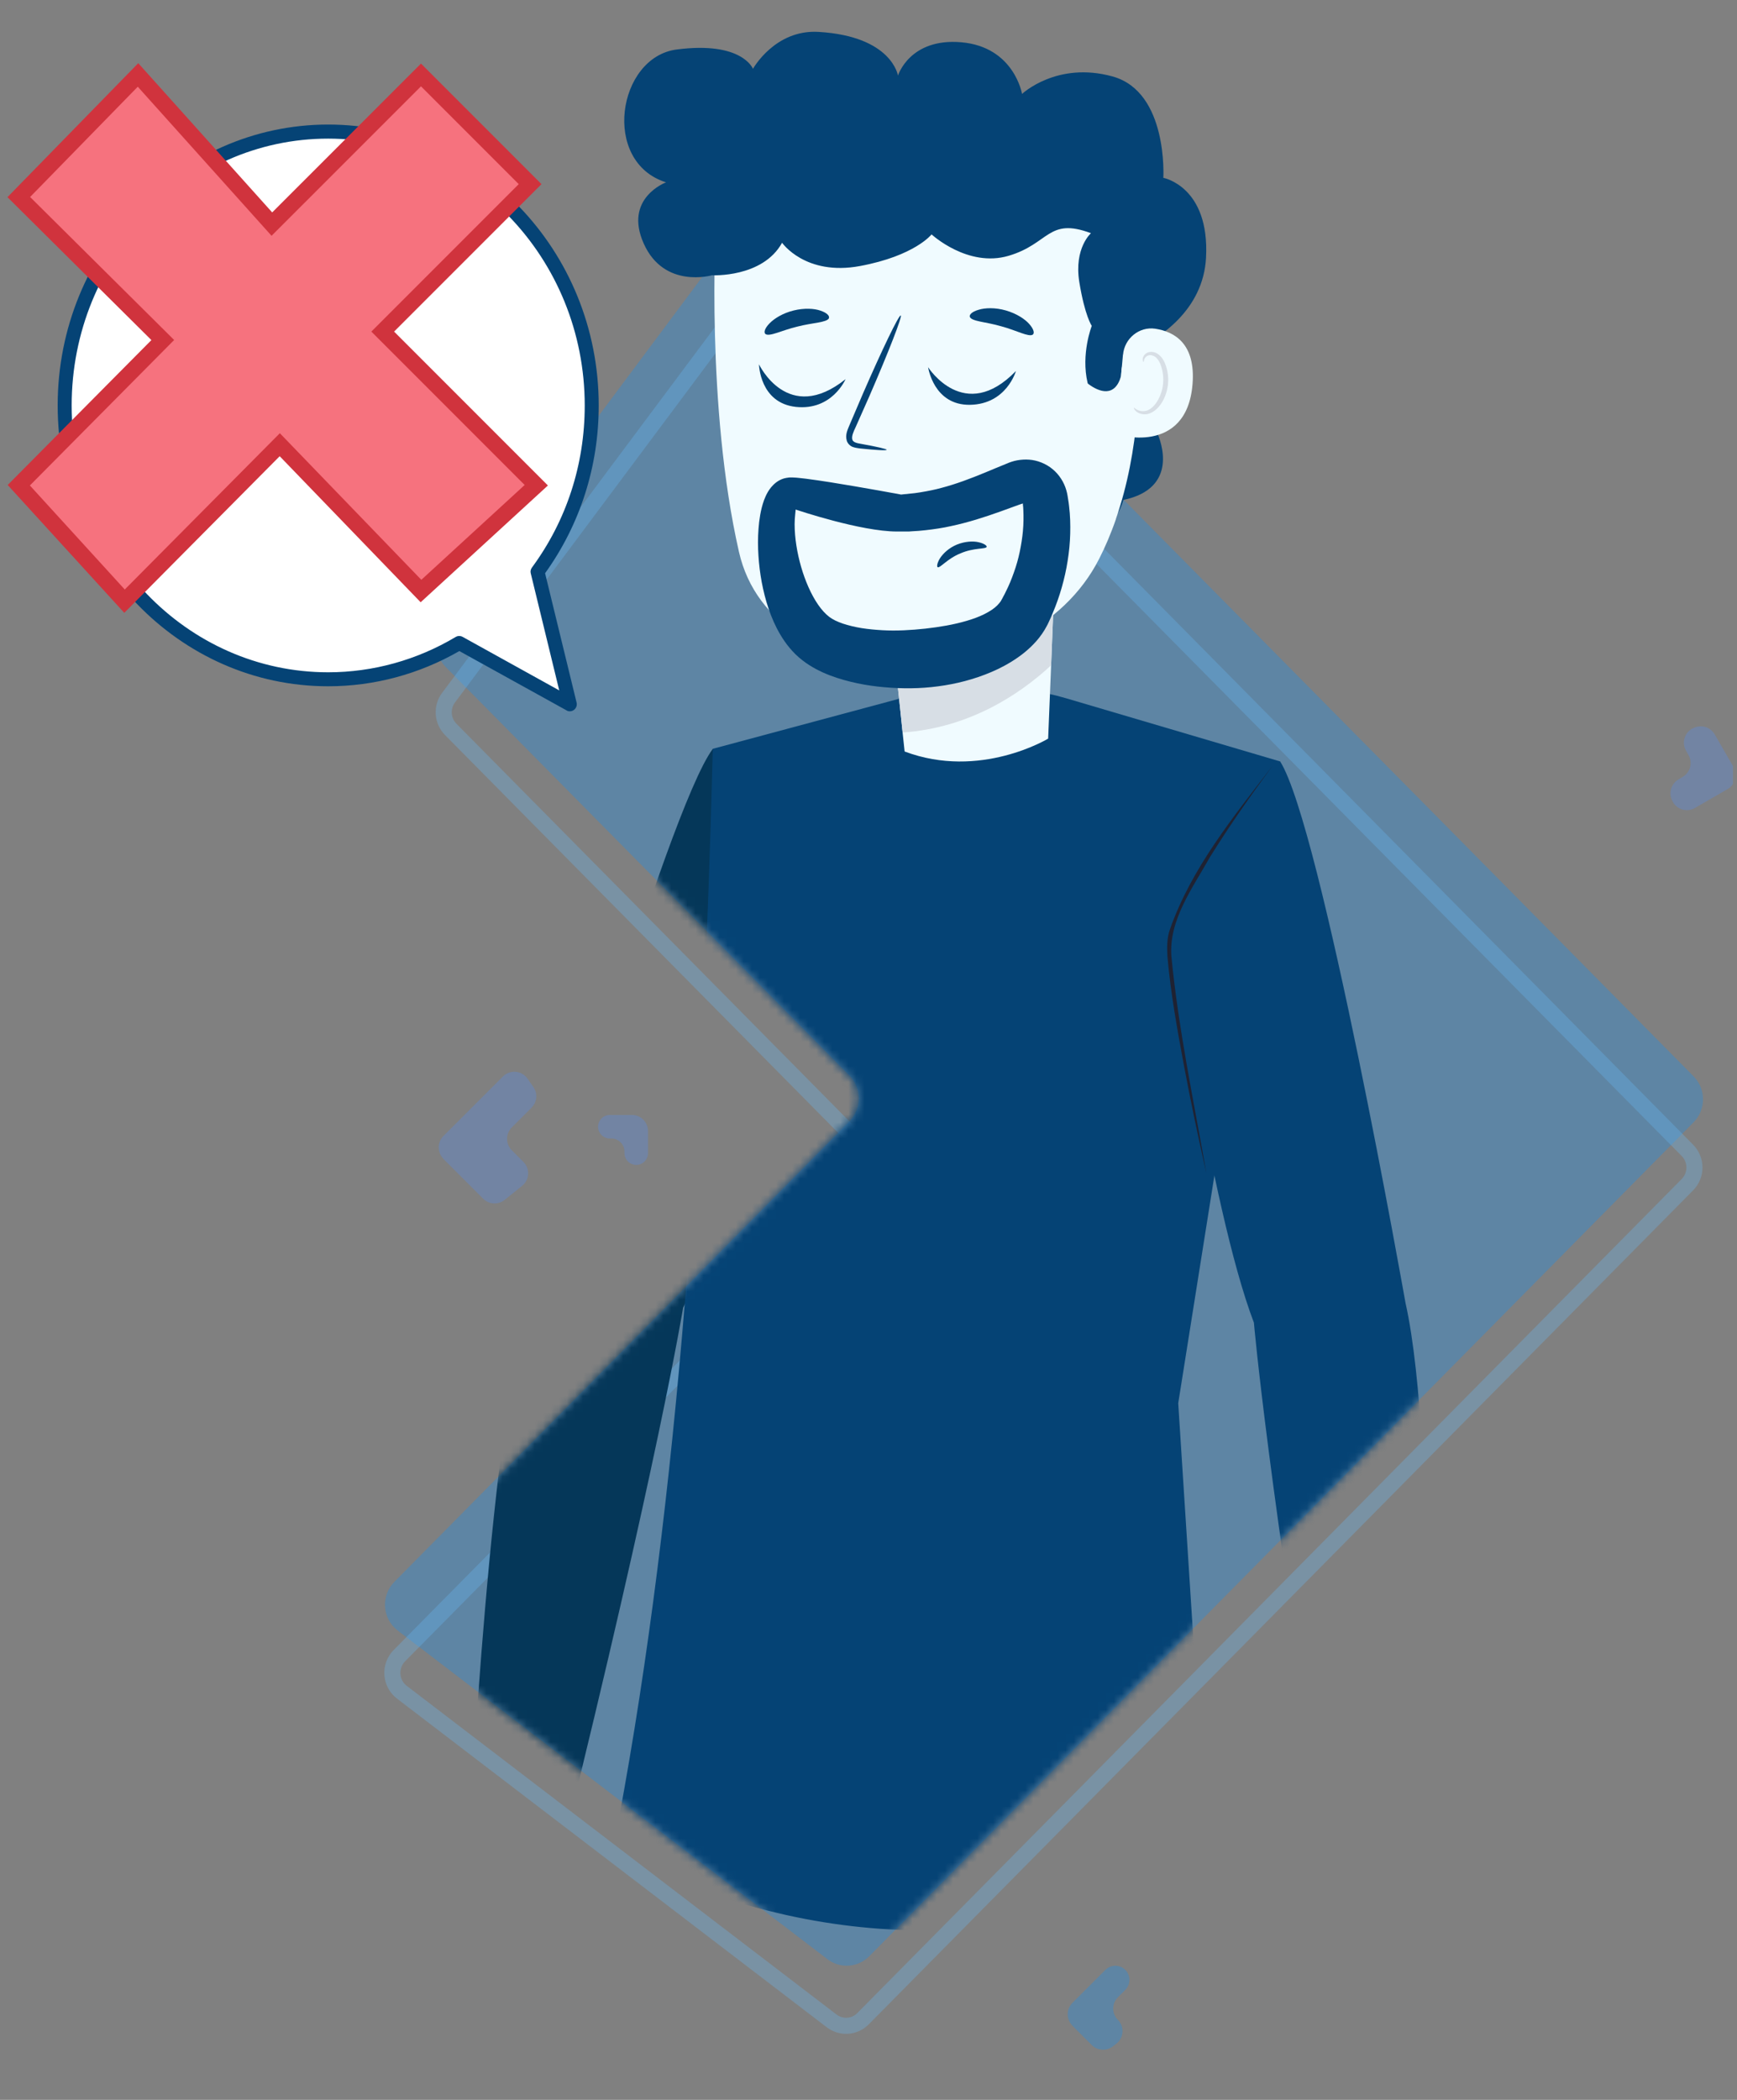 <svg width="216" height="261" viewBox="0 0 216 261" fill="none" xmlns="http://www.w3.org/2000/svg">
<rect x="0" y="0" width="216" height="261" fill="#808080" stroke="none"/>
<defs>
<clipPath id="clip0_1281_36597">
<rect width="215" height="261" fill="white" transform="translate(0.5)"/>
</clipPath>
</defs>
<g clip-path="url(#clip0_1281_36597)">
<path opacity="0.3" d="M133.358 251.771C132.578 250.991 132.578 249.721 133.358 248.941L137.458 244.841C138.228 244.071 139.508 244.181 140.138 245.081C140.618 245.781 140.538 246.721 139.938 247.321L139.008 248.251C138.238 249.021 138.238 250.281 139.008 251.051C139.838 251.881 139.768 253.251 138.848 253.991L138.428 254.321C137.638 254.961 136.478 254.901 135.758 254.181L133.348 251.771H133.358Z" fill="#1090F9"/>
<path opacity="0.3" d="M210.611 139.481C212.161 137.911 212.161 135.361 210.611 133.791L101.321 23.281C99.611 21.551 96.791 21.751 95.331 23.701L55.071 77.641C53.871 79.241 54.031 81.491 55.431 82.911L105.641 133.681C107.191 135.251 107.191 137.801 105.641 139.371L49.041 196.611C47.331 198.341 47.531 201.191 49.451 202.661L102.891 243.511C104.471 244.721 106.701 244.561 108.101 243.141L210.611 139.481Z" fill="#1090F9"/>
<path opacity="0.3" d="M100.541 32.459L209.831 142.979C211.001 144.159 211.001 146.069 209.831 147.249L107.321 250.909C106.271 251.979 104.601 252.089 103.411 251.179L49.971 210.329C48.531 209.229 48.381 207.089 49.661 205.789L106.261 148.549C108.201 146.589 108.201 143.399 106.261 141.439L56.051 90.659C55.001 89.599 54.881 87.909 55.781 86.709L96.041 32.769C97.131 31.309 99.251 31.159 100.531 32.449L100.541 32.459Z" stroke="#6ABBF8" stroke-width="2"/>
<path opacity="0.3" d="M78.583 138.578C79.683 138.578 80.583 139.478 80.583 140.578V143.328C80.583 144.218 79.793 144.908 78.913 144.778C78.193 144.678 77.653 144.058 77.653 143.328V143.138C77.653 142.238 76.923 141.508 76.023 141.508H75.833C74.943 141.508 74.253 140.718 74.383 139.838C74.483 139.118 75.103 138.578 75.833 138.578H78.583Z" fill="#528EF4"/>
<path opacity="0.3" d="M215.574 95.34C216.124 96.3 215.794 97.52 214.844 98.07L210.764 100.43C209.714 101.04 208.364 100.57 207.914 99.45L207.874 99.35C207.494 98.43 207.874 97.371 208.724 96.871L209.234 96.57C210.194 96.02 210.514 94.79 209.964 93.84L209.664 93.31C209.054 92.26 209.524 90.91 210.644 90.46L210.744 90.421C211.664 90.05 212.724 90.42 213.224 91.27L215.574 95.34Z" fill="#528EF4"/>
<path opacity="0.3" d="M104.343 222.028C104.893 222.988 104.563 224.208 103.613 224.758L99.533 227.118C98.483 227.728 97.133 227.268 96.683 226.138L96.643 226.038C96.273 225.108 96.643 224.048 97.493 223.558L98.003 223.258C98.963 222.708 99.283 221.488 98.733 220.528L98.423 219.998C97.813 218.948 98.283 217.598 99.403 217.148L99.503 217.108C100.433 216.728 101.493 217.108 101.983 217.958L104.333 222.028H104.343Z" fill="#528EF4"/>
<path opacity="0.3" d="M55.14 144.026C54.36 143.246 54.36 141.976 55.14 141.196L62.54 133.796C63.42 132.916 64.89 133.046 65.6 134.066L66.33 135.116C66.88 135.906 66.79 136.986 66.1 137.676L63.64 140.136C62.86 140.916 62.86 142.186 63.64 142.966L65.09 144.416C65.93 145.256 65.86 146.646 64.93 147.386L62.76 149.136C61.96 149.776 60.81 149.716 60.09 148.996L55.13 144.036L55.14 144.026Z" fill="#528EF4"/>
<path opacity="0.1" d="M93.645 46.209C94.035 46.09 94.415 46.139 94.795 46.23C94.935 46.239 95.085 46.23 95.225 46.23C96.865 45.94 97.965 45.929 101.295 44.719C101.375 44.69 101.445 44.66 101.525 44.63C101.665 44.559 102.265 44.27 102.515 44.16C103.625 43.65 104.795 43.3 105.965 42.919C106.925 42.63 107.815 42.069 108.845 42.02C109.295 42.05 109.775 42.139 110.145 42.4C110.455 42.58 110.775 42.739 111.095 42.9C113.535 44.05 115.945 45.279 118.295 46.599C119.275 47.169 120.285 47.669 121.325 48.109C121.805 48.34 122.375 48.469 122.665 48.95C123.785 50.27 122.375 52.37 120.715 51.859C116.685 50.219 112.875 48.099 108.935 46.26C106.495 47.41 103.815 47.88 101.325 48.919C99.235 49.539 97.055 50.419 94.845 50.059C95.015 50.08 95.195 50.109 95.365 50.13C94.635 50.13 93.825 50.239 93.165 49.849C91.655 48.999 91.955 46.639 93.645 46.2V46.209Z" fill="#054375"/>
<mask id="mask0_1281_36597" style="mask-type:luminance" maskUnits="userSpaceOnUse" x="47" y="-3" width="165" height="248">
<path d="M210.548 139.485C212.098 137.915 212.098 135.365 210.548 133.795L142.108 -1.885C140.398 -3.615 78.478 1.255 77.018 3.205L55.008 77.645C53.808 79.245 53.968 81.495 55.368 82.915L105.578 133.685C107.128 135.255 107.128 137.805 105.578 139.375L48.978 196.615C47.268 198.345 47.468 201.195 49.388 202.665L102.828 243.515C104.408 244.725 106.638 244.565 108.038 243.145L210.548 139.485Z" fill="white"/>
</mask>
<g mask="url(#mask0_1281_36597)">
<path d="M69.557 229.294C69.557 229.294 71.177 234.004 72.907 237.404C74.637 240.804 73.647 243.524 74.727 246.614C75.807 249.704 72.057 249.614 71.207 246.364C70.357 243.114 70.607 241.544 69.917 241.464C69.227 241.384 67.587 249.454 67.397 251.764C67.207 254.074 67.897 259.804 67.077 260.734C66.247 261.664 64.057 258.514 64.477 252.504C64.897 246.494 64.427 246.644 64.427 246.644C64.427 246.644 63.957 248.984 63.457 251.514C62.957 254.034 63.077 257.084 63.257 258.784C63.437 260.484 61.727 261.404 61.177 260.504C60.627 259.604 59.577 253.684 60.177 251.334C60.777 248.984 61.467 244.954 61.467 244.954C61.467 244.954 59.387 250.394 59.047 251.794C58.707 253.194 59.567 258.434 58.397 259.444C57.917 259.864 56.297 259.394 56.277 251.874C56.277 251.874 56.687 248.184 57.387 245.884C57.387 245.884 56.227 247.624 55.717 249.934C55.267 251.954 55.057 254.074 54.957 256.114C54.857 258.154 53.087 257.954 52.947 254.364C52.807 250.784 53.257 246.804 54.187 244.864C55.117 242.914 56.157 231.704 58.977 227.504L69.577 229.304L69.557 229.294Z" fill="#F0FBFF"/>
<path d="M99.476 112.603C99.476 112.603 91.596 148.533 84.946 162.553C84.946 162.553 81.746 182.033 69.866 230.013C69.866 230.013 62.806 233.143 58.406 227.863C58.406 227.863 60.856 176.443 66.366 158.623C66.366 158.623 82.912 100.744 88.642 93.074C88.642 93.074 98.056 100.163 99.496 112.613L99.476 112.603Z" fill="#053759"/>
<path d="M150.165 231.533C126.155 243.513 99.685 242.373 76.195 230.063C83.925 190.513 87.375 143.673 88.635 93.073L112.805 86.583C119.325 84.833 126.205 84.913 132.685 86.823L159.195 94.643L146.515 174.413L150.185 231.523L150.165 231.533Z" fill="#054375"/>
<path d="M166.007 232.151C166.007 232.151 164.017 236.721 162.027 239.971C160.037 243.231 160.807 246.011 159.497 249.011C158.177 252.011 161.927 252.221 163.027 249.041C164.127 245.861 164.007 244.281 164.697 244.261C165.387 244.231 166.387 252.411 166.397 254.731C166.407 257.041 165.267 262.701 166.017 263.691C166.767 264.681 169.207 261.711 169.257 255.691C169.307 249.671 169.767 249.851 169.767 249.851C169.767 249.851 170.057 252.221 170.357 254.781C170.657 257.331 170.297 260.361 169.987 262.041C169.677 263.721 171.307 264.771 171.927 263.921C172.547 263.071 174.057 257.251 173.637 254.861C173.227 252.471 172.857 248.401 172.857 248.401C172.857 248.401 174.497 253.991 174.727 255.411C174.957 256.831 173.687 261.991 174.767 263.091C175.217 263.541 176.867 263.201 177.477 255.711C177.477 255.711 177.357 252.001 176.847 249.651C176.847 249.651 177.867 251.481 178.197 253.811C178.487 255.861 178.527 257.991 178.467 260.031C178.407 262.071 180.187 262.011 180.607 258.451C181.027 254.891 180.897 250.891 180.117 248.881C179.337 246.871 179.187 235.611 176.707 231.191L165.997 232.161L166.007 232.151Z" fill="#F0FBFF"/>
<path d="M145.367 113.472C145.367 113.472 150.397 149.912 155.927 164.402C155.927 164.402 157.587 184.072 165.657 232.832C165.657 232.832 172.457 236.512 177.257 231.592C177.257 231.592 178.867 180.142 174.777 161.942C174.777 161.942 164.297 102.742 159.197 94.652C159.197 94.652 147.787 101.172 145.377 113.472H145.367Z" fill="#054375"/>
<path d="M158.178 95.293C155.458 98.943 152.858 102.683 150.458 106.533C148.328 110.343 145.308 114.363 145.668 118.903C146.548 127.933 148.448 136.873 150.018 145.823C149.008 141.383 148.068 136.933 147.228 132.453C146.398 127.973 145.578 123.493 145.178 118.933C145.108 117.813 145.098 116.573 145.498 115.473C148.158 107.923 153.348 101.543 158.188 95.273L158.178 95.293Z" fill="#1F2232"/>
<path d="M138.504 53.793H143.894C144.354 54.813 146.634 60.673 139.694 62.143C139.694 62.143 138.134 68.513 131.664 66.003C133.424 61.833 136.284 57.743 138.504 53.793Z" fill="#054375"/>
<path d="M131.11 72.604L130.81 80.164L130.71 82.694L130.34 91.804C130.34 91.804 121.88 96.944 112.49 93.404L112.24 91.034L112 88.714L111.07 79.914L131.11 72.594V72.604Z" fill="#F0FBFF"/>
<path d="M131.11 72.606L130.81 80.165L130.71 82.695C126.7 86.395 120.48 90.475 112.24 91.046L112 88.725L111.07 79.925L131.11 72.606Z" fill="#D7DEE5"/>
<path d="M138.774 64.506C138.474 65.386 138.134 66.256 137.774 67.116C137.444 67.896 137.084 68.666 136.704 69.416C127.764 87.076 96.084 87.006 91.894 68.606C87.764 50.476 89.014 28.226 89.014 28.226L139.794 27.516C139.794 27.516 144.634 47.586 138.764 64.506H138.774Z" fill="#F0FBFF"/>
<path d="M135.674 28.974C135.674 28.974 133.534 30.824 134.214 35.054C134.904 39.284 135.764 40.504 135.764 40.504C135.764 40.504 134.394 43.984 135.244 47.584L135.284 47.684C136.694 48.764 138.654 49.424 139.404 46.734C139.404 46.704 139.434 46.444 139.454 46.084C139.534 44.934 140.214 43.904 141.254 43.414C144.064 42.074 149.634 38.614 149.974 32.014C150.434 23.164 144.664 22.104 144.664 22.104C144.664 22.104 145.284 11.424 138.354 9.504C131.424 7.584 127.094 11.674 127.094 11.674C127.094 11.674 126.114 5.824 119.534 5.254C113.114 4.694 111.664 9.394 111.664 9.394C111.664 9.394 110.934 4.504 101.784 3.964C96.354 3.644 93.634 8.554 93.634 8.554C93.634 8.554 92.294 5.084 84.134 6.154C76.784 7.114 74.744 20.124 82.824 22.664C82.824 22.664 77.514 24.624 80.054 30.284C82.594 35.944 88.534 34.214 88.534 34.214C88.534 34.214 94.824 34.554 97.254 30.174C97.254 30.174 100.144 34.334 106.954 33.064C113.764 31.794 115.844 29.134 115.844 29.134C115.844 29.134 120.344 33.294 125.424 31.794C130.504 30.294 130.314 26.984 135.664 28.984L135.674 28.974Z" fill="#054375"/>
<path d="M112.107 62.094H112.067H112.047C112.087 62.094 112.137 62.094 112.177 62.114H112.117L112.107 62.094Z" fill="#32324C"/>
<path d="M112.013 61.463L111.863 61.433L111.493 61.363L110.753 61.233L109.263 60.963L106.283 60.443C104.283 60.103 102.303 59.773 100.243 59.503C99.983 59.473 99.723 59.443 99.443 59.413C99.153 59.383 98.913 59.353 98.513 59.343H98.443H98.313C98.223 59.343 98.123 59.343 98.033 59.363C97.843 59.383 97.643 59.423 97.463 59.473C97.093 59.583 96.763 59.773 96.513 59.963C96.003 60.363 95.713 60.773 95.493 61.133C95.073 61.863 94.883 62.493 94.723 63.103C94.573 63.713 94.473 64.293 94.403 64.873C94.273 66.023 94.233 67.133 94.273 68.243C94.313 69.353 94.413 70.453 94.583 71.543C94.753 72.643 94.993 73.733 95.313 74.833C95.643 75.933 96.053 77.033 96.613 78.123C97.183 79.213 97.893 80.303 98.903 81.303C99.403 81.793 100.013 82.273 100.593 82.643C101.173 83.013 101.753 83.323 102.333 83.583C103.483 84.103 104.633 84.453 105.763 84.733C106.893 85.013 108.013 85.203 109.133 85.333C111.373 85.583 113.603 85.633 115.823 85.403C118.053 85.173 120.273 84.693 122.473 83.853C123.573 83.433 124.673 82.923 125.753 82.253C126.833 81.593 127.913 80.773 128.883 79.673C129.363 79.123 129.813 78.493 130.183 77.783L130.213 77.723L130.243 77.673L130.293 77.573L130.383 77.383L130.563 76.993C130.683 76.743 130.803 76.473 130.903 76.213C131.353 75.163 131.723 74.093 132.033 73.013C132.343 71.923 132.593 70.823 132.763 69.713C132.943 68.603 133.053 67.473 133.083 66.343C133.113 65.213 133.083 64.073 132.943 62.923C132.913 62.633 132.873 62.343 132.823 62.063L132.753 61.613C132.713 61.383 132.663 61.143 132.593 60.913C132.323 59.973 131.743 59.013 130.893 58.313C130.053 57.613 128.983 57.203 127.973 57.133C127.463 57.093 126.963 57.133 126.503 57.213C126.273 57.253 126.043 57.313 125.823 57.383C125.713 57.413 125.613 57.453 125.503 57.493L125.313 57.573C124.343 57.963 123.413 58.353 122.503 58.733C120.683 59.483 118.923 60.153 117.133 60.623C116.243 60.873 115.343 61.043 114.443 61.193L113.763 61.293C113.533 61.323 113.313 61.343 113.083 61.363L112.743 61.403L112.483 61.423C112.323 61.433 112.203 61.453 112.033 61.473H111.993L112.013 61.463ZM127.203 66.003C127.123 66.873 126.983 67.743 126.803 68.603C126.623 69.463 126.383 70.313 126.083 71.143C125.793 71.973 125.463 72.783 125.063 73.563C124.973 73.763 124.873 73.953 124.763 74.143L124.613 74.433L124.533 74.573L124.493 74.643L124.473 74.673V74.693C124.353 74.863 124.203 75.053 124.013 75.243C123.633 75.633 123.063 76.003 122.403 76.333C121.743 76.663 120.983 76.943 120.183 77.173C118.583 77.643 116.843 77.933 115.073 78.133C113.303 78.323 111.503 78.433 109.743 78.333C108.863 78.283 107.993 78.203 107.163 78.073C106.333 77.943 105.533 77.743 104.823 77.513C104.473 77.393 104.143 77.263 103.863 77.123C103.573 76.973 103.373 76.863 103.133 76.683C102.653 76.323 102.163 75.783 101.723 75.143C100.833 73.843 100.123 72.183 99.623 70.463C99.373 69.593 99.173 68.713 99.033 67.813C98.893 66.923 98.813 66.023 98.813 65.163C98.813 64.733 98.843 64.323 98.883 63.943L98.943 63.333C99.183 63.413 107.053 66.063 111.533 66.063C111.863 66.063 112.193 66.063 112.523 66.063H113.013L113.423 66.033C113.693 66.023 113.973 66.003 114.243 65.983L115.063 65.903C116.153 65.783 117.233 65.623 118.293 65.383C120.413 64.933 122.453 64.273 124.383 63.583C125.353 63.243 127.083 62.583 127.203 62.583V62.743C127.233 62.953 127.243 63.163 127.253 63.383C127.293 64.233 127.283 65.103 127.203 65.973V66.003Z" fill="#054375"/>
<path d="M110.27 55.912C110.27 55.802 109.04 55.522 107.04 55.162C106.53 55.082 106.05 54.962 105.98 54.602C105.89 54.222 106.11 53.692 106.4 53.092C106.95 51.872 107.51 50.602 108.1 49.262C110.48 43.792 112.23 39.292 112.01 39.212C111.78 39.122 109.68 43.472 107.31 48.922C106.73 50.272 106.18 51.562 105.66 52.782C105.43 53.362 105.07 54.002 105.3 54.782C105.42 55.172 105.78 55.482 106.1 55.572C106.42 55.682 106.72 55.702 106.96 55.742C108.98 55.952 110.24 56.022 110.26 55.902H110.27V55.912Z" fill="#054375"/>
<path d="M128.433 41.585C128.663 41.415 128.553 40.905 127.993 40.275C127.443 39.645 126.393 38.965 125.073 38.585C123.753 38.205 122.483 38.255 121.683 38.505C120.853 38.745 120.503 39.125 120.603 39.395C120.863 39.965 122.593 39.995 124.503 40.555C126.423 41.065 127.923 41.935 128.443 41.585H128.433Z" fill="#054375"/>
<path d="M103.071 39.535C103.191 39.275 102.841 38.885 102.041 38.615C101.251 38.335 100.001 38.265 98.671 38.595C97.341 38.925 96.261 39.595 95.681 40.205C95.081 40.825 94.961 41.325 95.181 41.515C95.691 41.885 97.211 41.055 99.151 40.595C101.071 40.095 102.801 40.105 103.091 39.545H103.081L103.071 39.535Z" fill="#054375"/>
<path d="M116.604 70.504C116.474 70.433 116.524 69.974 116.894 69.383C117.274 68.793 118.004 68.094 119.004 67.683C120.004 67.284 121.004 67.234 121.694 67.394C122.384 67.553 122.734 67.823 122.694 67.974C122.594 68.273 121.074 68.064 119.454 68.773C117.804 69.424 116.884 70.663 116.594 70.493L116.604 70.504Z" fill="#054375"/>
<path d="M139.653 44.086C139.823 42.076 141.653 40.566 143.643 40.856C146.063 41.216 148.703 42.736 148.293 47.756C147.573 56.676 138.773 54.106 138.773 53.846C138.773 53.586 139.313 47.806 139.643 44.076H139.653V44.086Z" fill="#F0FBFF"/>
<path d="M140.997 50.658C140.997 50.658 141.147 50.778 141.397 50.928C141.637 51.058 142.077 51.178 142.567 51.048C143.527 50.778 144.457 49.348 144.627 47.738C144.717 46.918 144.597 46.148 144.377 45.478C144.147 44.798 143.777 44.308 143.307 44.188C142.837 44.038 142.477 44.298 142.357 44.538C142.207 44.778 142.267 44.968 142.207 44.978C142.177 45.008 142.037 44.818 142.127 44.458C142.177 44.288 142.297 44.078 142.527 43.918C142.757 43.758 143.077 43.688 143.407 43.758C144.087 43.868 144.657 44.548 144.907 45.268C145.197 46.008 145.337 46.888 145.237 47.798C145.037 49.598 143.977 51.198 142.667 51.468C142.037 51.578 141.517 51.348 141.257 51.108C140.997 50.868 140.967 50.668 141.007 50.648H140.997V50.658Z" fill="#D7DEE5"/>
<path d="M105.153 47.115C105.153 47.115 103.483 51.055 98.973 50.575C94.463 50.085 94.383 45.285 94.383 45.285C94.383 45.285 97.963 52.885 105.163 47.115H105.153Z" fill="#054375"/>
<path d="M126.334 46.114C126.334 46.114 125.174 50.234 120.634 50.315C116.094 50.395 115.414 45.645 115.414 45.645C115.414 45.645 119.914 52.745 126.334 46.114Z" fill="#054375"/>
</g>
<path d="M40.809 16.359C58.909 16.359 73.579 31.599 73.579 50.399C73.579 58.179 71.059 65.339 66.839 71.069L70.849 87.539L57.099 79.929C52.299 82.789 46.739 84.439 40.809 84.439C22.709 84.439 8.039 69.199 8.039 50.399C8.039 31.599 22.709 16.359 40.809 16.359Z" fill="white"/>
<path d="M70.852 88.41C71.042 88.41 71.222 88.35 71.382 88.231C71.652 88.02 71.782 87.671 71.702 87.331L67.782 71.251C72.142 65.18 74.452 57.98 74.452 50.391C74.452 31.14 59.362 15.48 40.812 15.48C22.262 15.48 7.172 31.14 7.172 50.391C7.172 69.641 22.262 85.3 40.812 85.3C46.512 85.3 52.142 83.79 57.122 80.921L70.442 88.29C70.562 88.38 70.712 88.41 70.852 88.41ZM40.812 17.23C58.402 17.23 72.712 32.111 72.712 50.401C72.712 57.751 70.442 64.721 66.142 70.55C65.992 70.76 65.932 71.02 66.002 71.27L69.542 85.811L57.532 79.16C57.262 79.01 56.932 79.01 56.662 79.171C51.852 82.04 46.372 83.561 40.812 83.561C23.222 83.561 8.912 68.68 8.912 50.391C8.912 32.1 23.222 17.23 40.812 17.23Z" fill="#054375"/>
<path d="M52.351 9.316L33.808 27.855L17.163 9.316L2.336 24.496L20.241 42.264L2.336 60.311L15.484 74.721L34.79 55.275L52.351 73.462L66.688 60.311L47.591 41.214L65.92 22.886L52.351 9.316Z" fill="#F6727E" stroke="#D0333D" stroke-width="2"/>
</g>
</svg>
